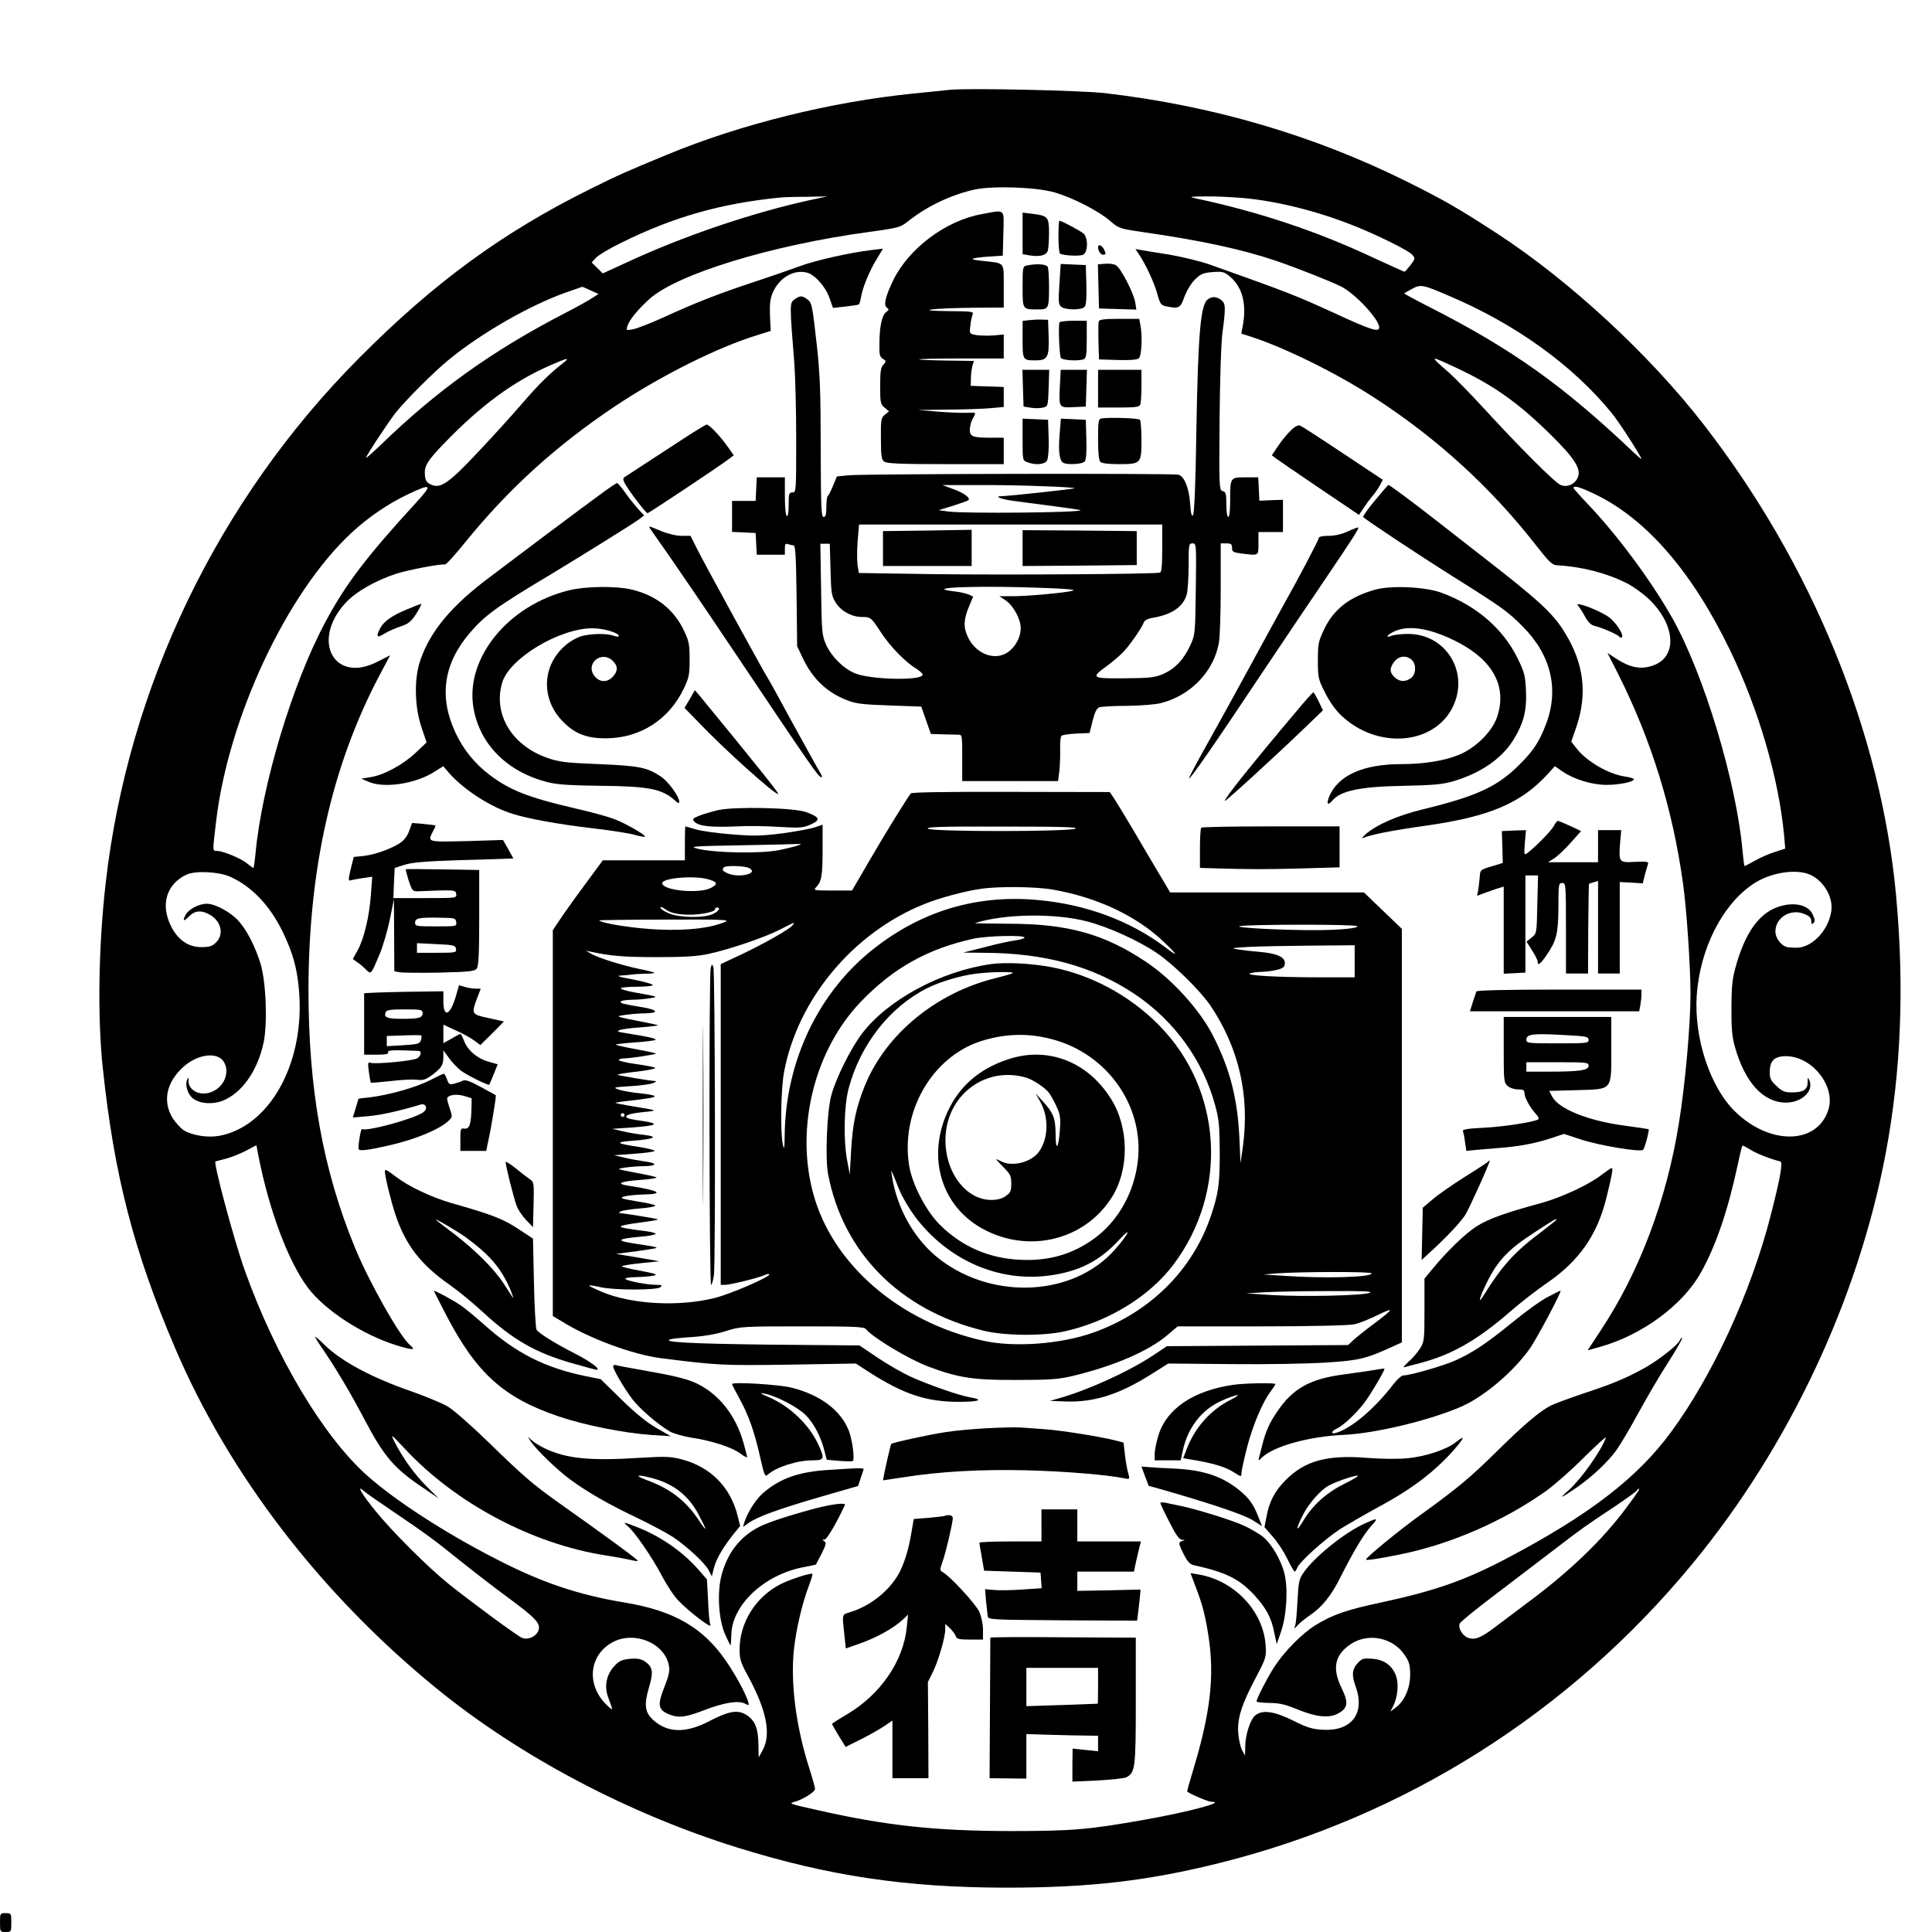 <?xml version="1.0" standalone="no"?>
<!DOCTYPE svg PUBLIC "-//W3C//DTD SVG 20010904//EN"
 "http://www.w3.org/TR/2001/REC-SVG-20010904/DTD/svg10.dtd">
<svg version="1.0" xmlns="http://www.w3.org/2000/svg"
 width="1024pt" height="1024pt" viewBox="0 0 1024 1024"
 preserveAspectRatio="xMidYMid meet">

<g transform="translate(0,1024) scale(0.1,-0.1)"
fill="#000000" stroke="none">
<path d="M5035 9764 c-22 -2 -110 -11 -195 -20 -432 -43 -913 -162 -1300 -322
-213 -88 -262 -109 -410 -183 -463 -229 -829 -496 -1227 -897 -747 -751 -1225
-1743 -1343 -2784 -38 -332 -44 -711 -15 -980 60 -568 165 -974 384 -1485 286
-669 770 -1300 1381 -1799 443 -362 1018 -666 1600 -847 482 -150 891 -211
1420 -212 443 0 750 35 1135 131 985 246 1858 799 2508 1589 510 620 876 1399
1022 2174 81 431 99 879 55 1361 -79 863 -445 1760 -1024 2505 -286 368 -708
758 -1092 1008 -206 134 -278 175 -474 273 -497 247 -1029 403 -1600 470 -128
15 -727 28 -825 18z m555 -544 c95 -27 236 -100 294 -151 45 -39 49 -41 173
-59 313 -45 528 -92 708 -153 114 -39 290 -109 344 -136 76 -39 201 -174 201
-216 0 -28 -44 -14 -234 74 -205 94 -251 112 -656 256 -52 19 -151 43 -220 55
-69 11 -138 22 -153 25 l-29 5 22 -33 c35 -53 79 -149 95 -208 14 -51 19 -57
47 -63 68 -13 74 -10 96 52 13 33 36 72 57 92 30 29 43 34 93 38 52 4 61 1 90
-23 68 -57 91 -148 68 -267 l-7 -36 53 -17 c183 -60 454 -194 651 -322 334
-216 621 -478 862 -788 67 -85 82 -100 108 -101 128 -7 263 -41 371 -96 33
-17 85 -54 116 -84 134 -128 152 -292 37 -345 -70 -31 -132 -22 -214 32 l-43
28 57 -112 c175 -349 288 -712 343 -1107 19 -132 40 -440 40 -591 0 -158 -28
-477 -61 -679 -64 -405 -209 -790 -412 -1097 l-72 -110 68 19 c222 63 436 221
532 393 79 141 143 328 195 570 11 54 23 101 25 103 2 2 20 -8 42 -21 31 -21
107 -50 159 -63 15 -3 -1 -92 -51 -286 -104 -407 -308 -849 -528 -1148 -180
-245 -436 -441 -877 -673 -220 -115 -374 -169 -667 -232 -174 -37 -250 -63
-341 -119 -69 -42 -165 -139 -218 -221 -38 -59 -94 -169 -94 -183 0 -4 30 -7
68 -8 52 0 85 -8 146 -33 99 -41 168 -49 216 -24 54 28 59 58 21 135 -52 107
-37 177 50 235 92 60 222 34 284 -59 24 -35 29 -53 29 -103 1 -71 -30 -141
-76 -175 l-29 -22 16 31 c22 43 29 113 16 153 -19 58 -62 91 -125 96 -50 4
-57 2 -80 -23 -30 -32 -33 -64 -10 -126 50 -141 -23 -236 -175 -227 -55 3 -83
11 -156 48 -103 51 -167 60 -204 26 -26 -24 -51 -104 -51 -165 l-1 -46 -16 29
c-8 17 -18 57 -20 90 -6 77 17 151 94 296 54 103 55 107 51 171 -13 181 -166
342 -355 374 l-43 7 26 -69 c37 -96 52 -154 69 -263 33 -212 11 -407 -80 -708
-19 -63 -34 -116 -33 -117 17 -15 113 -55 130 -55 79 0 -120 -53 -356 -95
-299 -53 -383 -60 -716 -60 -395 1 -655 29 -1017 111 -152 34 -154 35 -121 44
45 13 108 53 108 68 0 8 -14 58 -31 111 -70 219 -100 451 -81 629 12 109 44
246 81 342 11 30 19 56 17 58 -8 7 -118 -29 -168 -54 -132 -67 -218 -203 -218
-347 0 -51 6 -70 45 -141 98 -181 123 -307 78 -391 l-22 -40 -1 65 c-1 87 -17
129 -60 158 -47 32 -93 25 -198 -29 -125 -66 -221 -65 -298 3 -46 41 -52 81
-24 175 25 84 20 109 -25 139 -19 12 -39 15 -77 12 -43 -5 -57 -11 -84 -41
-40 -44 -52 -104 -31 -162 8 -22 18 -49 21 -60 4 -11 -12 1 -37 27 -101 107
-82 259 42 325 117 61 278 -8 297 -129 5 -25 -3 -56 -26 -113 -36 -92 -32
-117 25 -141 52 -21 87 -17 188 22 104 40 182 53 216 34 21 -11 22 -10 16 12
-14 45 -68 144 -118 216 -121 176 -276 265 -535 308 -248 41 -441 106 -685
232 -271 139 -534 310 -682 442 -232 207 -485 631 -647 1085 -57 158 -168 573
-156 579 2 1 26 7 53 14 28 7 76 26 107 42 l57 30 11 -58 c58 -293 158 -557
261 -696 91 -121 289 -250 472 -307 85 -26 104 -26 70 2 -53 44 -215 330 -292
517 -170 413 -246 840 -246 1367 1 639 124 1185 374 1661 l59 111 -65 -33
c-230 -121 -357 108 -172 310 54 59 157 118 269 155 66 21 240 54 258 49 6 -2
52 49 103 112 233 288 483 515 799 727 242 161 544 313 755 377 l70 22 -4 81
c-2 64 1 90 16 125 35 77 111 121 180 103 41 -10 98 -74 119 -133 l19 -54 65
7 c36 4 68 9 71 11 4 2 9 18 12 36 8 52 44 139 82 202 l35 58 -58 -7 c-113
-13 -301 -55 -383 -86 -46 -17 -156 -55 -244 -84 -182 -60 -308 -109 -480
-188 -66 -30 -138 -58 -159 -62 -37 -7 -38 -7 -31 16 10 33 56 89 117 144 148
133 648 286 1167 356 159 22 164 24 209 60 99 78 229 139 351 165 100 20 325
12 421 -16z m-1290 -39 c-312 -68 -679 -192 -985 -335 l-120 -55 -30 29 -29
29 23 25 c13 14 73 50 135 80 275 136 527 208 841 239 17 2 80 4 140 4 l110 2
-85 -18z m2295 9 c180 -17 394 -71 585 -148 125 -50 284 -129 304 -151 18 -20
18 -21 -8 -56 -15 -19 -29 -35 -32 -35 -3 0 -78 34 -167 75 -295 139 -608 243
-937 313 -41 9 -37 10 50 11 52 1 145 -4 205 -9z m1085 -518 c354 -150 657
-369 863 -622 38 -46 157 -231 157 -243 0 -2 -17 12 -38 32 -378 359 -646 550
-1090 776 -73 37 -131 69 -130 70 2 2 21 12 42 24 47 25 56 23 196 -37z
m-4550 29 l42 -19 -29 -19 c-15 -11 -84 -49 -153 -85 -379 -196 -673 -406
-972 -696 -43 -41 -78 -72 -78 -68 0 10 122 195 159 241 54 67 201 214 279
278 175 143 430 289 622 357 47 16 86 30 86 30 1 0 21 -8 44 -19z m-150 -389
c-69 -54 -125 -109 -218 -217 -52 -60 -156 -175 -232 -255 -153 -163 -197
-192 -246 -168 -23 10 -30 21 -32 51 -4 47 12 74 103 168 191 198 363 325 555
410 103 45 116 47 70 11z m4744 -24 c196 -92 327 -186 497 -354 121 -119 159
-177 143 -221 -13 -38 -57 -59 -93 -43 -30 12 -219 201 -415 415 -66 72 -145
152 -175 179 -109 95 -109 95 43 24z m-5515 -708 c-267 -291 -379 -438 -486
-640 -174 -324 -336 -866 -369 -1226 -4 -41 -9 -74 -11 -74 -3 0 -18 11 -34
24 -31 26 -127 66 -159 66 -24 0 -24 -6 -5 153 64 552 375 1215 718 1533 89
83 195 155 301 205 123 58 130 52 45 -41z m6246 40 c273 -132 515 -412 716
-829 151 -314 256 -674 285 -977 l6 -72 -53 -17 c-30 -9 -78 -30 -106 -46 -29
-16 -54 -29 -56 -29 -3 0 -7 35 -11 78 -32 365 -205 939 -373 1237 -110 195
-292 441 -448 604 -41 43 -75 81 -75 85 0 15 39 3 115 -34z m-7235 -2027 c114
-51 209 -151 277 -289 58 -118 83 -214 90 -346 20 -369 -164 -689 -424 -738
-61 -11 -140 1 -187 28 -17 10 -44 40 -61 66 -55 90 -33 192 60 274 74 65 176
78 210 26 37 -57 2 -140 -70 -164 -57 -19 -114 10 -116 59 0 23 -1 24 -8 6
-11 -28 5 -77 32 -97 36 -28 101 -33 155 -13 103 40 186 157 219 308 22 104
13 327 -17 422 -29 91 -69 170 -114 222 -41 47 -125 93 -170 93 -42 0 -98 -30
-113 -60 -17 -34 -10 -36 20 -6 32 32 68 33 114 5 57 -36 70 -103 28 -144 -19
-20 -34 -25 -78 -25 -69 0 -125 39 -161 112 -57 114 -23 224 84 273 48 21 170
15 230 -12z m8361 16 c79 -27 138 -121 125 -200 -17 -107 -109 -198 -193 -192
-7 0 -22 1 -33 2 -34 2 -70 46 -70 84 0 74 81 123 153 93 27 -11 37 -21 37
-37 0 -18 3 -20 12 -11 9 9 8 20 -5 46 -19 42 -75 61 -141 50 -121 -20 -205
-119 -261 -309 -23 -78 -27 -109 -28 -230 -1 -105 3 -156 16 -205 53 -195 151
-304 274 -304 81 0 146 60 124 115 -9 23 -10 22 -10 -8 -1 -39 -23 -53 -85
-53 -37 0 -51 6 -80 34 -30 27 -36 40 -36 74 0 60 25 84 86 84 139 0 266 -161
224 -286 -60 -183 -309 -187 -493 -8 -133 129 -219 389 -204 616 17 245 133
477 295 588 85 59 213 83 293 57z m-7501 -3378 c180 -122 217 -149 356 -261
66 -53 181 -142 256 -197 154 -114 177 -140 160 -179 -14 -30 -54 -47 -85 -35
-25 10 -260 183 -387 284 -114 92 -303 281 -391 390 -74 91 -102 141 -61 105
9 -9 78 -57 152 -107z m6604 107 c-4 -7 -32 -47 -63 -88 -124 -168 -298 -336
-521 -502 -74 -56 -158 -118 -185 -139 -68 -51 -101 -63 -136 -49 -29 13 -52
51 -42 75 3 9 92 81 197 160 105 80 247 188 316 241 131 101 153 116 317 225
55 37 104 73 108 78 9 15 18 14 9 -1z"/>
<path d="M5203 9105 c-190 -34 -387 -182 -469 -351 -42 -87 -52 -133 -33 -145
12 -8 11 -12 -5 -24 -22 -16 -35 -79 -35 -172 -1 -52 2 -65 19 -75 18 -12 18
-13 2 -31 -14 -15 -17 -39 -17 -114 0 -88 2 -96 24 -114 l23 -19 -22 -18 c-20
-16 -22 -26 -21 -127 0 -92 3 -112 18 -122 13 -10 92 -13 325 -13 l308 0 0 70
0 70 -67 0 c-99 0 -113 6 -113 44 1 17 7 42 15 56 20 35 20 35 -27 32 -24 -1
-92 1 -153 6 l-110 9 151 2 c83 0 185 4 227 7 l77 7 0 53 0 53 -87 3 -88 3 1
40 c0 22 4 52 8 66 l8 26 -143 2 c-79 1 -145 4 -148 6 -2 3 98 5 222 5 l227 0
0 63 0 64 -55 -5 c-30 -2 -71 -1 -91 2 -36 7 -36 8 -31 49 2 23 8 50 12 60 7
16 -4 17 -131 18 -191 2 -80 16 139 18 l157 1 0 114 c0 130 8 120 -110 133
-33 3 -58 8 -55 11 3 4 40 9 83 12 l77 5 3 118 c3 135 14 126 -115 102z"/>
<path d="M5420 9003 l0 -110 40 -7 c54 -8 87 1 94 27 3 12 6 54 6 94 0 83 -6
90 -90 100 l-50 6 0 -110z"/>
<path d="M5610 8986 c0 -47 4 -87 8 -90 18 -11 105 -15 123 -6 26 14 27 90 2
112 -17 15 -117 68 -128 68 -3 0 -5 -38 -5 -84z"/>
<path d="M5820 8931 c0 -21 13 -41 26 -41 17 0 17 5 4 31 -11 20 -30 26 -30
10z"/>
<path d="M5857 8842 l-38 -3 3 -117 3 -117 99 -3 99 -3 -6 38 c-8 50 -77 183
-102 197 -11 7 -37 10 -58 8z"/>
<path d="M5443 8833 c-22 -4 -23 -8 -23 -113 0 -122 -1 -120 80 -120 58 0 60
3 60 120 0 49 -3 95 -6 104 -6 16 -56 20 -111 9z"/>
<path d="M5615 8734 c-6 -97 -5 -109 11 -121 24 -17 108 -17 123 1 8 9 11 50
9 117 l-3 104 -66 3 -67 3 -7 -107z"/>
<path d="M4211 8653 c-26 -18 -26 -24 -1 -338 5 -66 10 -247 10 -402 0 -276 0
-283 -20 -283 -18 0 -20 -7 -20 -66 0 -41 -4 -63 -10 -59 -6 3 -10 50 -10 106
l0 99 -75 0 -74 0 -3 -62 -3 -63 -62 0 -63 0 0 -82 0 -82 63 -3 62 -3 3 -57 3
-58 74 0 75 0 0 31 c0 24 3 30 16 25 9 -3 22 -6 29 -6 11 0 14 -52 17 -267 l3
-268 28 -59 c52 -112 129 -186 236 -227 47 -19 84 -23 225 -28 l169 -6 25 -72
26 -73 60 -2 c34 -1 71 -2 84 -2 22 0 22 -2 22 -123 l0 -123 254 0 254 0 7 55
c3 30 5 82 4 115 -1 33 2 65 7 70 5 5 41 10 79 12 l70 3 16 64 c11 45 22 67
35 72 10 4 78 8 149 8 74 1 152 7 180 15 157 41 277 166 305 317 6 29 10 159
10 290 l0 239 30 0 c25 0 30 -4 30 -24 0 -21 6 -24 53 -30 91 -11 87 -13 87
54 l0 60 65 0 65 0 0 86 0 85 -62 -2 -63 -3 -3 62 -3 62 -68 0 c-81 0 -81 1
-81 -127 0 -49 -4 -83 -10 -83 -6 0 -10 29 -10 66 0 57 -3 67 -19 71 -19 5
-20 16 -17 376 2 216 8 410 15 462 17 125 17 153 0 169 -26 25 -55 28 -79 8
-37 -30 -50 -187 -59 -695 -4 -285 -11 -441 -18 -448 -7 -7 -12 11 -15 63 -6
82 -31 144 -62 152 -29 8 -1665 5 -1746 -3 l-64 -6 -21 -50 c-11 -27 -23 -51
-27 -53 -5 -2 -8 -28 -8 -58 0 -41 -4 -54 -15 -54 -12 0 -14 52 -15 363 0 293
-4 396 -20 542 -25 224 -27 232 -53 250 -27 19 -37 19 -66 -2z m1317 -990 c95
-3 170 -8 167 -11 -4 -4 -345 -41 -389 -42 -34 0 -8 -13 46 -22 29 -4 125 -17
212 -28 88 -12 161 -22 163 -24 13 -13 -618 -19 -702 -7 l-50 7 75 23 c41 13
78 26 83 30 12 12 -26 40 -84 60 l-54 20 180 0 c99 1 258 -2 353 -6z m632
-328 c0 -92 -3 -127 -12 -130 -26 -8 -825 -13 -1205 -8 l-391 6 -7 43 c-3 24
-3 82 1 129 l7 85 803 0 804 0 0 -125z m-1758 -114 c3 -122 5 -140 27 -174 27
-45 85 -77 138 -77 49 0 50 -2 105 -86 49 -74 131 -157 186 -189 17 -11 32
-25 32 -31 0 -33 -280 -27 -360 8 -60 25 -124 89 -152 152 -21 48 -23 66 -26
292 l-4 242 25 0 25 0 4 -137z m1936 -103 c-3 -238 -4 -244 -29 -298 -36 -77
-80 -123 -141 -151 -47 -20 -70 -23 -205 -24 -178 -2 -184 2 -95 66 31 23 72
58 90 78 35 38 94 124 105 153 3 10 21 19 44 23 104 17 165 59 183 125 5 19
10 88 10 153 0 112 1 117 21 117 20 0 20 -3 17 -242z m-783 5 c107 -4 150 -9
131 -14 -41 -11 -237 -29 -320 -29 l-69 0 33 -22 c41 -28 80 -99 80 -147 0
-49 -28 -101 -70 -129 -70 -47 -172 -6 -212 86 -23 51 -20 93 11 165 l19 45
-24 11 c-14 6 -49 14 -79 17 -177 21 146 32 500 17z"/>
<path d="M4680 7333 l0 -93 235 0 235 0 0 96 0 96 -235 -4 -235 -3 0 -92z"/>
<path d="M5420 7335 l0 -95 303 2 302 3 0 90 0 90 -302 3 -303 2 0 -95z"/>
<path d="M5453 8543 l-33 -4 0 -99 c0 -109 1 -110 70 -110 62 0 71 17 68 124
l-3 91 -35 1 c-19 1 -50 -1 -67 -3z"/>
<path d="M5824 8537 c-3 -8 -3 -56 -2 -108 l3 -94 99 -3 c64 -2 103 1 112 9
15 12 20 119 8 178 l-6 31 -105 0 c-77 0 -105 -3 -109 -13z"/>
<path d="M5616 8532 c-8 -13 -1 -176 7 -189 8 -13 93 -18 121 -7 13 5 16 24
16 105 l0 99 -69 0 c-39 0 -72 -4 -75 -8z"/>
<path d="M5422 8183 l3 -98 39 -6 c22 -4 51 -3 65 1 25 6 26 9 29 103 l3 97
-71 0 -71 0 3 -97z"/>
<path d="M5618 8203 c-6 -126 -7 -124 71 -121 l66 3 3 98 3 97 -70 0 -69 0 -4
-77z"/>
<path d="M5820 8180 l0 -100 109 0 c90 0 110 3 115 16 3 9 6 54 6 100 l0 84
-115 0 -115 0 0 -100z"/>
<path d="M5837 8022 c-15 -3 -17 -17 -17 -111 0 -70 4 -111 12 -119 8 -8 45
-12 99 -12 116 0 119 3 119 128 0 53 -4 102 -8 107 -6 9 -164 14 -205 7z"/>
<path d="M5420 7910 c0 -109 0 -111 26 -120 44 -17 92 -12 104 10 6 12 10 61
8 118 l-3 97 -67 3 -68 3 0 -111z"/>
<path d="M5616 7936 c-7 -86 -1 -135 18 -148 19 -13 103 -9 115 6 8 9 11 50 9
117 l-3 104 -66 3 -66 3 -7 -85z"/>
<path d="M3595 7897 c-78 -51 -172 -112 -210 -137 -38 -25 -73 -48 -78 -51 -5
-4 -4 -17 4 -30 20 -38 112 -159 121 -159 7 0 389 254 435 290 l22 17 -31 44
c-41 58 -99 119 -113 119 -5 -1 -73 -42 -150 -93z"/>
<path d="M6841 7958 c-19 -18 -49 -55 -67 -82 l-33 -49 22 -17 c12 -9 116 -80
231 -158 l209 -141 25 37 c13 20 35 50 49 66 13 15 30 41 38 56 l14 27 -212
141 c-117 78 -219 144 -227 147 -10 3 -29 -7 -49 -27z"/>
<path d="M3200 7633 c-36 -26 -179 -132 -319 -237 -139 -105 -266 -200 -280
-211 -206 -153 -320 -289 -373 -444 -34 -97 -31 -246 6 -356 l27 -80 -58 -55
c-67 -63 -168 -118 -239 -129 l-49 -8 37 -16 c82 -37 249 -12 350 52 l47 30
33 -38 c78 -88 218 -178 333 -214 82 -26 239 -55 425 -77 96 -11 197 -27 225
-35 27 -8 51 -12 53 -10 8 8 -104 72 -163 94 -33 13 -127 38 -209 57 -242 56
-343 95 -451 177 -78 59 -140 135 -181 224 -88 188 -64 363 74 526 80 94 144
141 417 304 179 108 439 270 480 299 l29 22 -35 38 c-19 22 -50 60 -68 87 -19
26 -37 47 -40 47 -3 0 -35 -21 -71 -47z"/>
<path d="M7288 7588 c-37 -44 -65 -84 -63 -88 7 -11 292 -200 475 -315 258
-162 292 -186 370 -265 151 -151 194 -332 125 -516 -34 -90 -64 -138 -132
-207 -122 -125 -228 -175 -523 -247 -132 -32 -244 -81 -301 -131 -19 -17 -25
-26 -13 -20 34 16 148 39 339 66 330 47 496 118 637 271 l39 43 42 -29 c63
-42 156 -70 233 -70 66 0 144 16 144 30 0 4 -21 10 -46 14 -87 12 -207 81
-260 152 l-26 33 27 78 c60 177 40 338 -63 503 -62 100 -134 167 -437 402 -82
64 -195 152 -250 195 -112 88 -241 183 -246 183 -2 0 -34 -37 -71 -82z"/>
<path d="M3446 7438 c5 -7 46 -67 93 -133 46 -66 189 -275 316 -465 454 -677
483 -719 499 -720 4 0 2 10 -6 23 -8 12 -72 128 -143 257 -70 129 -131 240
-135 245 -13 17 -336 607 -374 683 l-36 72 -48 0 c-27 0 -73 11 -107 25 -70
29 -68 29 -59 13z"/>
<path d="M7145 7424 c-32 -15 -69 -24 -102 -24 -32 0 -53 -4 -53 -11 0 -10
-112 -223 -200 -379 -23 -41 -100 -183 -172 -315 -72 -132 -173 -316 -225
-408 -52 -93 -93 -170 -91 -173 6 -5 136 182 385 556 116 173 269 401 340 505
140 207 177 264 172 269 -2 2 -26 -7 -54 -20z"/>
<path d="M3015 7111 c-321 -79 -549 -358 -506 -620 32 -196 181 -345 399 -398
49 -12 123 -16 277 -18 253 -2 326 -17 393 -78 17 -16 22 -17 22 -6 0 28 -59
108 -97 133 -73 49 -116 57 -329 66 -175 7 -210 11 -273 33 -189 66 -289 233
-239 400 39 128 303 287 478 287 59 0 140 -24 140 -41 0 -5 -12 -4 -26 1 -34
13 -115 13 -169 -1 -27 -7 -64 -28 -91 -52 -123 -108 -127 -285 -9 -403 64
-65 129 -89 235 -87 176 3 327 101 404 263 28 58 31 75 31 155 0 80 -3 97 -31
155 -54 112 -147 184 -275 215 -85 20 -245 18 -334 -4z m232 -373 c29 -27 29
-55 1 -85 -30 -32 -71 -30 -97 4 -51 64 36 138 96 81z"/>
<path d="M7290 7115 c-137 -38 -222 -104 -273 -213 -29 -61 -32 -76 -32 -163
0 -92 2 -99 39 -172 24 -48 57 -94 88 -122 189 -177 487 -154 587 46 91 183
-33 389 -236 389 -34 0 -73 -4 -88 -10 -39 -15 -20 9 21 26 79 33 195 11 335
-62 185 -98 257 -235 204 -394 -26 -78 -116 -167 -206 -202 -76 -31 -186 -48
-302 -48 -203 0 -335 -60 -382 -172 -16 -39 -8 -50 16 -22 44 53 148 75 379
79 156 3 208 8 262 24 143 42 255 118 317 216 56 89 74 158 69 266 -4 79 -8
96 -47 175 -77 154 -218 275 -400 342 -86 32 -267 40 -351 17z m192 -372 c26
-23 24 -78 -4 -97 -30 -22 -60 -20 -86 4 -28 26 -28 50 -1 84 24 30 63 34 91
9z"/>
<path d="M8363 7031 c8 -9 25 -35 38 -59 15 -28 32 -45 49 -49 39 -9 124 -46
132 -57 4 -6 10 -7 14 -4 13 13 -33 83 -73 110 -53 36 -180 83 -160 59z"/>
<path d="M2159 7011 c-82 -34 -125 -64 -144 -101 -24 -46 -18 -53 22 -29 20
13 59 30 87 39 41 14 55 25 83 68 18 29 29 52 25 51 -4 0 -37 -13 -73 -28z"/>
<path d="M3656 6535 l-28 -47 74 -76 c137 -144 412 -391 423 -380 4 4 -135
178 -414 517 l-28 33 -27 -47z"/>
<path d="M6873 6472 c-243 -288 -388 -470 -381 -477 4 -4 280 249 421 385 l99
95 -23 48 c-13 26 -25 47 -28 47 -4 0 -43 -44 -88 -98z"/>
<path d="M4828 6035 c-18 -21 -138 -215 -223 -362 l-89 -153 -104 0 c-96 0
-102 1 -87 17 29 29 35 61 35 198 l0 134 -41 -14 c-23 -8 -100 -22 -173 -32
-112 -14 -151 -15 -271 -5 -77 6 -163 18 -190 27 -28 8 -51 15 -52 15 -2 0 -3
-40 -3 -90 l0 -90 -217 0 -218 0 -76 -103 c-42 -56 -102 -139 -133 -184 l-56
-83 0 -1022 0 -1023 43 -26 c147 -92 380 -179 533 -198 294 -37 318 -39 674
-34 l356 6 71 -46 c183 -117 303 -157 475 -157 108 0 136 11 59 24 -56 9 -222
67 -316 110 -43 20 -122 65 -175 101 l-95 64 -470 4 c-435 5 -593 14 -525 30
14 3 66 8 117 11 56 4 121 15 170 31 77 24 84 25 404 25 280 0 328 -2 339 -15
38 -46 227 -159 330 -198 160 -60 239 -72 465 -71 179 0 223 3 300 21 220 53
404 132 504 218 l53 45 446 0 c262 0 465 5 490 11 24 5 80 27 124 49 92 45 86
33 -21 -47 -42 -31 -89 -69 -106 -84 l-30 -28 -480 -3 -480 -3 -72 -48 c-131
-87 -349 -186 -503 -229 l-45 -13 83 -3 c150 -5 281 36 447 140 l97 61 332 -3
c182 -2 408 2 501 8 177 11 214 20 352 83 l53 24 0 1096 0 1096 -101 97 -100
96 -514 0 -513 0 -55 93 c-30 50 -92 155 -137 232 -46 77 -93 155 -105 173
l-23 34 -523 1 c-338 1 -526 -2 -531 -8z m872 -187 c-38 -17 -765 -17 -782 0
-10 9 70 12 398 11 310 0 403 -3 384 -11z m-1468 -88 c-12 -5 -59 -17 -104
-26 -96 -19 -336 -15 -428 7 -51 13 -35 14 235 19 160 3 297 6 305 7 8 1 5 -2
-8 -7z m-261 -121 c54 -29 -56 -55 -116 -27 -25 11 -30 19 -18 31 10 11 112 8
134 -4z m-219 -59 c51 -14 55 -26 16 -46 -62 -33 -258 -14 -258 25 0 27 166
42 242 21z m1828 -55 c235 -41 443 -139 587 -276 78 -74 82 -85 11 -31 -188
142 -422 229 -680 252 -321 29 -613 -58 -869 -260 -291 -229 -465 -594 -470
-985 -1 -75 -3 -83 -10 -50 -14 69 -10 297 7 385 73 386 368 739 745 889 82
33 212 68 298 80 94 14 290 12 381 -4z m-1957 -132 c66 -6 167 11 167 28 0 5
5 9 10 9 23 0 8 -22 -25 -36 -51 -21 -180 -18 -232 6 -24 10 -43 24 -43 30 0
6 13 1 29 -11 20 -14 49 -23 94 -26z m2140 -37 c111 -29 273 -102 368 -167 89
-60 229 -198 284 -278 151 -224 209 -476 173 -745 l-13 -91 -6 135 c-10 209
-50 363 -138 537 -69 138 -220 305 -360 397 -219 146 -413 200 -724 200 -103
1 -184 2 -180 3 153 50 426 54 596 9z m-1919 -2 c-78 -33 -195 -47 -349 -41
-126 5 -304 32 -320 49 -2 1 155 4 348 4 300 1 347 0 321 -12z m356 -19 c-18
-22 -153 -98 -273 -155 l-107 -50 0 -850 0 -850 23 0 c28 0 185 39 210 52 10
5 21 7 24 4 11 -11 -203 -104 -287 -125 -190 -48 -439 -35 -598 31 -40 17 -71
32 -69 34 2 3 28 -1 58 -8 73 -17 304 -17 320 0 11 10 6 12 -22 12 -48 0 -152
20 -164 31 -5 5 16 9 55 10 36 1 79 4 95 8 24 5 11 10 -72 26 -57 10 -100 21
-97 24 3 3 49 11 102 16 l97 10 -115 20 -115 19 60 8 c33 4 85 11 115 16 62
10 65 9 -90 33 -87 14 -76 23 42 34 43 3 80 10 83 15 2 4 -19 10 -48 14 -112
14 -137 19 -137 26 0 4 45 13 100 20 56 7 99 14 97 17 -4 4 -177 32 -202 33
-5 0 -4 4 4 9 8 5 54 12 103 16 50 4 86 11 81 16 -4 4 -42 13 -83 19 -41 7
-82 14 -90 18 -23 8 36 19 113 21 114 2 79 22 -80 46 -72 11 -48 23 58 31 56
4 95 10 88 14 -8 4 -59 15 -114 25 -99 19 -99 19 -55 26 25 4 71 8 103 8 71 1
74 16 5 25 -29 4 -78 13 -108 20 l-55 13 108 8 c59 4 107 11 107 15 0 4 -35
13 -77 20 -131 20 -138 26 -38 34 114 9 138 21 59 31 -33 3 -84 12 -114 19
l-55 13 105 7 c58 4 109 11 113 15 8 8 -5 12 -100 26 -73 11 -53 31 40 40 91
9 92 8 -71 35 -40 7 -72 13 -70 15 2 1 28 6 58 9 123 14 150 19 150 26 0 4
-34 11 -76 15 -42 4 -93 13 -112 19 -35 12 -33 13 58 19 52 3 106 10 120 16
14 5 21 10 15 11 -36 2 -198 30 -202 33 -2 3 44 11 102 17 58 7 102 16 98 20
-4 4 -50 13 -100 20 -51 7 -93 17 -93 21 0 5 11 9 25 9 34 0 177 22 172 26 -2
2 -50 13 -106 23 -56 10 -104 21 -107 24 -3 2 43 8 101 12 58 4 107 10 110 14
2 5 -28 13 -68 20 -40 7 -88 15 -107 18 -29 5 -31 7 -14 14 12 4 62 11 113 14
50 4 90 9 88 11 -1 2 -41 10 -87 19 -139 27 -142 28 -85 36 28 4 73 8 102 8
75 1 73 17 -5 31 -117 20 -122 21 -122 31 0 5 26 9 58 10 31 0 75 4 97 8 46 8
51 7 -87 32 -38 7 -68 16 -68 21 0 4 38 8 85 8 47 0 85 4 85 9 0 5 -46 18
-102 29 -86 16 -96 20 -60 22 23 1 47 4 52 5 6 1 35 3 67 4 31 0 54 3 52 5 -3
3 -38 12 -79 20 -92 19 -219 59 -257 81 l-28 16 30 -6 c103 -22 171 -28 345
-28 146 0 215 4 275 17 112 24 300 88 381 130 80 41 80 41 64 21z m2994 -4 c7
-11 -95 -21 -229 -21 -178 0 -423 13 -395 21 36 10 618 11 624 0z m-1764 -60
c0 -5 -21 -11 -47 -15 -27 -3 -100 -19 -163 -36 l-115 -29 110 -1 c324 -1 580
-72 801 -220 209 -141 361 -351 425 -590 20 -72 23 -110 24 -250 0 -169 -7
-215 -47 -335 -98 -288 -322 -510 -623 -618 -172 -61 -418 -80 -584 -43 -445
99 -800 406 -901 781 -95 349 7 759 252 1015 173 180 354 281 599 335 71 15
269 20 269 6z m1750 -126 l0 -85 -187 0 c-223 0 -396 10 -368 21 11 4 40 8 65
8 25 1 62 6 83 12 30 8 37 15 37 35 0 32 -43 51 -136 59 -38 3 -89 9 -114 13
-39 6 -31 8 55 13 55 3 205 6 333 7 l232 2 0 -85z m-3870 -815 c0 -5 -4 -10
-10 -10 -5 0 -10 5 -10 10 0 6 5 10 10 10 6 0 10 -4 10 -10z m3960 -839 c0
-21 -251 -28 -466 -13 l-109 7 75 6 c124 9 500 10 500 0z m-10 -103 c-34 -15
-352 -22 -519 -12 l-136 9 100 6 c55 3 208 6 340 6 181 1 234 -1 215 -9z"/>
<path d="M3767 5109 c-10 -36 -8 -1679 2 -1679 4 0 11 24 15 53 9 74 6 1608
-3 1631 -7 18 -8 18 -14 -5z"/>
<path d="M3725 4325 c0 -423 1 -595 2 -382 2 214 2 560 0 770 -1 210 -2 36 -2
-388z"/>
<path d="M5252 5130 c-264 -37 -547 -189 -683 -368 -61 -80 -141 -242 -164
-332 -22 -86 -32 -329 -16 -413 79 -416 381 -721 820 -829 115 -29 321 -30
436 -4 233 53 448 185 575 354 293 390 259 931 -80 1271 -156 157 -358 265
-568 305 -105 20 -242 27 -320 16z m113 -49 c-11 -5 -50 -16 -87 -25 -315 -77
-582 -296 -694 -570 -46 -114 -65 -201 -73 -346 l-7 -125 -14 75 c-20 107 -17
287 8 381 62 233 217 431 417 532 66 33 176 66 256 76 85 11 220 12 194 2z
m203 -347 c311 -78 511 -376 458 -681 -26 -153 -107 -289 -223 -375 -117 -86
-244 -123 -398 -115 -166 8 -309 71 -425 187 -72 72 -145 213 -161 310 -47
284 118 574 375 660 124 41 249 46 374 14z m-802 -799 c15 -38 54 -103 85
-145 175 -231 445 -348 715 -310 156 22 263 77 366 189 69 75 53 34 -21 -50
-216 -248 -640 -273 -927 -56 -134 102 -230 268 -257 447 -6 38 -7 40 39 -75z"/>
<path d="M5345 4626 c-166 -54 -276 -157 -336 -310 -92 -237 -7 -481 207 -593
241 -127 532 -55 675 168 95 148 94 371 -2 524 -123 198 -335 280 -544 211z
m95 -98 c35 -11 94 -49 118 -78 7 -8 25 -39 39 -69 22 -46 25 -63 21 -125 -7
-104 -23 -123 -23 -28 -1 86 -11 113 -70 177 l-36 40 25 -45 c46 -83 43 -194
-7 -264 -40 -56 -141 -82 -199 -52 -16 8 -28 13 -28 12 0 -2 18 -22 40 -44 35
-35 40 -45 40 -85 0 -39 -4 -49 -29 -66 -19 -14 -45 -21 -76 -21 -142 0 -255
160 -243 343 15 222 218 367 428 305z"/>
<path d="M3805 5946 c-33 -8 -78 -21 -100 -30 -36 -15 -38 -18 -22 -33 22 -22
87 -29 222 -23 60 3 163 2 228 -3 107 -6 123 -5 164 13 54 24 49 39 -25 66
-64 23 -379 30 -467 10z"/>
<path d="M8236 5863 c-13 -26 -96 -110 -140 -144 -18 -13 -19 -12 -14 54 l6
67 -64 -2 -64 -3 3 -85 2 -84 -60 -18 c-59 -18 -60 -19 -62 -56 -2 -20 -5 -51
-8 -69 l-6 -31 48 18 c26 9 58 21 71 24 l22 7 0 -231 0 -231 58 3 57 3 0 257
0 258 33 0 34 0 -4 -154 c-3 -154 -3 -154 -30 -175 l-27 -22 29 -46 c17 -26
30 -53 30 -60 0 -24 15 -13 48 36 52 76 61 112 62 254 0 120 1 127 20 127 19
0 20 -7 20 -240 l0 -240 58 0 59 0 1 237 c1 130 3 237 4 238 2 2 13 6 26 9
l22 7 0 -245 0 -246 58 0 57 0 0 242 0 243 61 -3 61 -4 11 45 c7 24 14 51 17
58 4 12 -8 14 -68 11 -87 -5 -88 -3 -80 102 l6 66 -62 0 -61 0 0 -85 0 -85
-132 0 -133 0 30 19 c17 10 57 47 88 82 l57 64 -57 27 c-32 14 -61 27 -65 27
-4 1 -14 -11 -22 -26z"/>
<path d="M2169 5837 c-9 -26 -26 -50 -47 -64 -48 -32 -138 -64 -197 -70 l-50
-5 -16 -64 c-14 -58 -13 -64 0 -60 9 3 38 8 65 12 l49 7 -7 -94 c-8 -114 -37
-237 -71 -297 l-25 -45 22 -16 c13 -8 34 -26 47 -39 28 -28 27 -29 72 78 18
41 42 125 55 185 l22 110 1 -191 1 -192 28 -5 c15 -3 110 -4 212 -2 160 4 187
7 197 22 10 12 13 83 13 269 l0 253 -192 3 c-106 2 -195 2 -197 1 -2 -1 5 -28
15 -60 18 -54 21 -58 49 -57 195 8 200 8 203 -14 3 -22 2 -22 -165 -22 l-168
0 3 80 4 80 51 16 c39 13 112 19 292 25 132 4 250 7 263 8 l23 1 -27 49 -28
49 -193 -6 c-211 -5 -208 -6 -178 52 9 16 14 30 13 31 -2 1 -30 5 -64 8 l-60
5 -15 -41z m249 -484 c3 -23 2 -23 -107 -23 -103 0 -111 1 -111 19 0 25 21 29
130 27 80 -1 85 -2 88 -23z m-1 -142 c3 -20 -2 -21 -102 -21 l-105 0 0 26 0
25 102 -5 c93 -4 102 -7 105 -25z"/>
<path d="M6367 5853 c-4 -3 -7 -53 -7 -110 l0 -103 63 -2 c209 -6 283 -6 470
-1 l207 6 0 108 0 109 -363 0 c-200 0 -367 -3 -370 -7z"/>
<path d="M2415 4956 c-30 -100 -65 -112 -65 -22 l0 52 -210 -3 c-115 -2 -210
-6 -210 -8 0 -3 0 -77 0 -165 l0 -160 66 0 c49 0 65 3 61 13 -4 11 24 13 161
7 19 0 14 -28 -8 -40 -24 -13 -224 -32 -246 -23 -14 5 -15 -1 -9 -48 4 -30 9
-55 10 -57 2 -2 49 2 105 8 56 7 120 10 141 7 33 -4 45 0 83 28 48 37 56 51
56 97 l0 31 29 -40 c16 -23 45 -52 63 -67 33 -25 147 -81 151 -75 2 2 12 27
24 56 l21 52 -53 15 c-59 18 -108 61 -127 113 -7 18 -14 33 -18 33 -3 0 -24
-11 -47 -25 l-43 -24 0 49 0 49 67 -31 c37 -16 81 -41 98 -54 l31 -23 63 62
62 63 -81 18 c-91 19 -93 22 -61 106 l19 50 -27 0 c-14 0 -40 4 -57 9 l-31 9
-18 -62z m-175 -85 c0 -26 -19 -31 -110 -31 -79 0 -97 8 -86 35 4 12 27 15
101 15 87 0 95 -2 95 -19z m-9 -144 c-7 -20 -17 -22 -95 -27 l-86 -5 0 27 0
27 88 3 c48 2 90 2 94 0 4 -1 3 -13 -1 -25z"/>
<path d="M7825 4985 c-2 -5 -10 -31 -19 -57 l-15 -48 448 0 449 0 6 31 c3 17
6 43 6 58 l0 26 -436 0 c-283 0 -438 -4 -439 -10z"/>
<path d="M7970 4677 c0 -163 1 -175 20 -192 12 -11 36 -19 55 -19 29 0 35 -4
35 -20 0 -23 31 -79 62 -112 11 -12 16 -24 11 -27 -23 -14 -177 -38 -283 -44
-89 -4 -120 -9 -116 -18 2 -7 8 -33 11 -59 l7 -46 47 5 c25 2 84 7 131 11 98
7 194 25 279 54 l60 20 89 -29 c99 -33 319 -69 331 -55 9 10 34 105 29 109 -2
1 -59 10 -128 19 -195 26 -350 89 -384 155 l-15 29 146 4 c193 6 183 -6 183
219 l0 169 -285 0 -285 0 0 -173z m338 76 c100 -5 112 -8 112 -25 0 -17 -11
-18 -165 -18 -156 0 -165 1 -165 19 0 31 35 35 218 24z m112 -162 c0 -24 -50
-31 -211 -31 l-119 0 0 25 0 25 165 0 c154 0 165 -1 165 -19z"/>
<path d="M2278 4514 c-72 -37 -217 -78 -317 -90 -33 -3 -61 -7 -61 -8 0 0 -7
-23 -15 -50 l-15 -49 80 7 c67 5 176 30 277 61 31 10 43 -20 17 -40 -46 -34
-301 -104 -325 -89 -6 3 -19 -69 -19 -103 0 -16 39 -12 170 18 134 31 259 83
307 128 21 20 21 23 8 62 -8 23 -15 48 -15 55 0 20 47 28 91 15 l39 -12 -1
-52 c-2 -86 -11 -112 -37 -109 -21 3 -22 0 -22 -57 l0 -61 68 0 69 0 11 53
c17 77 43 239 40 242 -2 1 -38 21 -80 44 -58 31 -82 40 -95 33 -10 -5 -31 -12
-46 -16 -25 -6 -29 -3 -38 24 -6 16 -14 30 -17 29 -4 0 -37 -16 -74 -35z"/>
<path d="M2680 4081 c0 -20 42 -188 57 -228 8 -24 32 -59 52 -80 l36 -37 3
119 c3 115 2 121 -20 135 -12 8 -46 34 -75 58 -29 23 -53 38 -53 33z"/>
<path d="M7885 4081 c-6 -5 -62 -42 -125 -81 -63 -40 -138 -92 -167 -117 l-52
-44 -3 -138 -3 -139 60 55 c81 75 142 141 171 183 19 29 137 290 130 290 -1 0
-6 -4 -11 -9z"/>
<path d="M8490 4014 c-66 -52 -212 -120 -320 -150 -192 -52 -281 -84 -344
-124 -61 -39 -158 -133 -238 -231 l-38 -46 0 -167 c0 -158 -1 -168 -24 -204
-13 -21 -41 -53 -62 -71 -22 -20 -30 -31 -18 -27 11 3 46 13 79 21 168 44 300
119 472 267 59 52 150 122 201 157 171 117 267 254 316 451 31 126 37 160 28
159 -4 0 -27 -16 -52 -35z m-240 -238 c0 -2 -33 -29 -74 -60 -148 -111 -211
-179 -315 -346 -31 -49 -18 -4 21 75 57 115 113 173 248 261 107 70 120 77
120 70z"/>
<path d="M2040 4031 c0 -26 33 -161 56 -229 54 -162 135 -266 289 -373 44 -31
123 -96 175 -144 157 -145 278 -215 471 -270 66 -19 125 -35 131 -35 26 0 -31
43 -115 86 -106 54 -191 107 -203 126 -5 7 -11 119 -14 248 l-5 235 -79 52
c-78 52 -140 76 -355 137 -106 31 -225 87 -294 140 -50 38 -57 41 -57 27z
m430 -350 c127 -93 187 -164 235 -276 13 -33 19 -51 12 -41 -6 10 -29 44 -49
75 -50 77 -154 180 -265 264 -51 38 -93 71 -93 73 0 5 121 -66 160 -95z"/>
<path d="M2300 3398 c0 -2 31 -63 69 -136 158 -301 301 -430 588 -528 144 -49
353 -90 500 -100 l98 -6 -75 43 c-51 29 -111 78 -186 151 l-110 108 -80 16
c-217 45 -369 122 -539 274 -44 39 -98 84 -120 99 -38 27 -145 85 -145 79z"/>
<path d="M8202 3365 c-35 -18 -118 -78 -185 -133 -140 -114 -211 -161 -304
-203 -63 -28 -239 -79 -275 -79 -9 0 -33 -21 -53 -47 -98 -128 -220 -232 -302
-257 -31 -10 -29 8 2 22 35 16 109 86 150 142 36 49 107 171 103 176 -2 1 -25
-2 -53 -7 -27 -5 -101 -15 -164 -24 -177 -23 -269 -74 -351 -196 -42 -61 -62
-106 -80 -179 -6 -25 -14 -54 -17 -65 -5 -19 -4 -19 18 2 64 59 250 110 432
118 169 8 460 78 625 151 122 54 278 188 363 310 38 56 170 304 160 303 -3 0
-34 -15 -69 -34z"/>
<path d="M1670 3155 c0 -3 17 -32 39 -63 71 -104 149 -235 221 -372 106 -201
158 -262 310 -364 l85 -58 -64 64 c-64 63 -128 153 -171 238 -21 43 -18 40 56
-39 269 -289 677 -505 1064 -565 58 -9 120 -21 138 -25 17 -5 32 -6 32 -3 0 7
-198 151 -420 308 -135 96 -184 138 -370 319 -97 94 -188 174 -220 192 -30 17
-115 52 -188 78 -212 73 -373 160 -461 246 -28 28 -51 47 -51 44z"/>
<path d="M8904 3137 c-10 -26 -123 -114 -199 -154 -97 -52 -159 -78 -314 -129
-73 -25 -150 -53 -172 -64 -58 -30 -140 -99 -284 -241 -145 -143 -212 -198
-400 -334 -115 -82 -295 -230 -295 -241 0 -6 66 4 180 27 267 54 546 175 774
336 44 32 136 112 202 179 67 66 119 113 116 105 -24 -69 -130 -218 -195 -277
-60 -53 -49 -49 43 14 78 55 159 130 206 194 19 26 71 113 115 194 44 80 115
203 160 272 44 68 77 127 74 130 -2 3 -7 -2 -11 -11z"/>
<path d="M3250 2998 c0 -17 57 -115 101 -173 39 -52 135 -134 199 -172 19 -11
71 -26 115 -33 108 -16 218 -52 260 -85 19 -14 35 -22 35 -18 0 4 -9 38 -19
75 -43 151 -134 263 -256 319 -44 20 -117 38 -237 59 -95 17 -179 32 -185 35
-7 2 -13 -1 -13 -7z"/>
<path d="M3880 2904 c0 -3 18 -38 40 -78 48 -87 79 -175 110 -314 21 -92 25
-101 39 -88 47 41 156 76 239 76 61 0 64 8 31 80 -48 107 -152 207 -265 255
-46 20 -51 24 -24 19 61 -11 177 -71 220 -114 44 -44 81 -115 100 -191 l12
-46 66 -6 c37 -3 69 -3 72 -1 11 11 -2 108 -20 158 -41 109 -151 193 -305 231
-65 17 -315 32 -315 19z"/>
<path d="M6535 2900 c-210 -31 -351 -126 -395 -267 -11 -36 -20 -80 -20 -99
l0 -34 69 0 69 0 11 51 c26 122 100 217 204 264 80 36 122 42 52 7 -106 -53
-189 -144 -234 -259 l-20 -52 37 -6 c113 -18 184 -39 226 -65 45 -29 46 -29
46 -7 0 12 14 74 30 137 31 119 83 241 126 297 13 17 24 34 24 37 0 8 -164 5
-225 -4z"/>
<path d="M5230 2670 c-74 -4 -171 -13 -215 -20 -88 -13 -284 -56 -291 -63 -4
-3 -38 -154 -44 -193 0 0 48 7 108 16 195 31 410 43 656 37 200 -5 429 -24
518 -43 26 -5 27 -5 17 31 -6 20 -13 64 -17 98 l-7 61 -50 13 c-77 19 -281 52
-370 58 -44 3 -100 7 -125 9 -25 2 -106 0 -180 -4z"/>
<path d="M2813 2600 c30 -44 139 -150 207 -200 92 -68 205 -133 357 -205 72
-35 157 -80 189 -101 75 -50 171 -139 191 -178 l16 -31 11 45 c13 49 49 110
104 179 l35 43 -13 52 c-38 155 -145 262 -300 302 -55 14 -87 15 -205 8 -276
-18 -400 -6 -515 48 -25 12 -56 30 -69 42 l-24 21 16 -25z m642 -194 c115 -30
195 -93 248 -194 48 -91 47 -99 -3 -24 -67 99 -148 162 -274 208 -67 25 -50
31 29 10z"/>
<path d="M7715 2595 c-46 -37 -162 -76 -256 -84 -47 -5 -141 -4 -213 2 -212
17 -329 -15 -431 -117 -59 -59 -88 -115 -103 -198 l-10 -52 44 -51 c25 -27 59
-80 77 -117 18 -37 35 -67 39 -67 4 -1 9 8 13 18 9 30 145 152 227 206 40 25
132 78 203 117 181 97 302 190 406 309 53 62 55 75 4 34z m-581 -215 c-100
-49 -172 -112 -225 -198 -42 -70 -44 -52 -2 31 29 58 95 132 137 154 43 22
127 51 151 52 11 1 -16 -17 -61 -39z"/>
<path d="M6050 2467 c0 -1 9 -24 19 -52 l19 -50 113 -32 c240 -70 396 -123
441 -152 l47 -30 -20 51 c-26 66 -50 99 -102 141 -89 72 -188 105 -337 113
-58 2 -122 6 -142 8 -21 2 -38 3 -38 3z"/>
<path d="M4390 2449 c-158 -10 -256 -45 -345 -122 -39 -33 -84 -105 -100 -156
l-7 -24 30 21 c46 33 159 74 379 138 l201 58 12 36 c6 19 14 41 16 48 6 13 -2
13 -186 1z"/>
<path d="M6150 2274 c0 -4 21 -49 48 -101 34 -68 52 -93 67 -94 17 -1 17 -2 3
-6 -24 -6 -23 -14 7 -73 19 -37 32 -51 53 -56 169 -37 239 -72 318 -156 65
-71 92 -120 108 -202 l13 -60 22 64 c31 87 39 233 18 313 -19 73 -71 160 -116
194 -18 14 -59 38 -90 53 -61 30 -261 92 -351 110 -30 6 -65 13 -77 16 -13 2
-23 1 -23 -2z"/>
<path d="M4325 2246 c-130 -34 -249 -73 -298 -97 -104 -52 -172 -140 -203
-259 -24 -93 -15 -235 19 -312 14 -32 27 -58 29 -58 2 0 3 24 4 53 2 158 171
319 379 360 l69 14 30 57 c24 48 27 59 15 67 -12 7 -12 9 1 9 12 0 61 82 108
183 7 14 -63 6 -153 -17z"/>
<path d="M5520 2155 l0 -85 -165 0 c-91 0 -165 -3 -164 -7 0 -5 6 -39 13 -78
l12 -70 150 -5 149 -5 3 -41 3 -42 -106 -7 c-58 -4 -126 -5 -150 -2 l-44 4 5
-61 c4 -33 7 -70 9 -81 2 -20 10 -20 397 -23 l395 -2 7 57 c4 32 8 69 9 83 l2
25 -167 -4 -168 -3 0 51 0 51 150 0 150 0 6 28 c3 15 11 51 18 80 l13 52 -169
0 -168 0 0 85 0 85 -95 0 -95 0 0 -85z"/>
<path d="M5005 2205 c-5 -2 -44 -6 -86 -10 l-76 -6 -13 -76 c-14 -87 -40 -170
-71 -222 -54 -90 -151 -165 -254 -196 -44 -14 -42 -5 -29 -126 l7 -66 80 28
c86 31 169 77 219 122 l31 29 -7 -67 c-18 -181 -141 -358 -318 -462 -43 -25
-78 -48 -78 -50 0 -3 16 -31 36 -64 l36 -58 82 41 c44 22 100 54 124 70 l42
29 0 -153 0 -153 96 0 95 0 -1 255 -2 255 26 52 c30 61 66 185 66 227 l0 29
25 -23 c13 -13 27 -31 31 -42 4 -15 16 -18 75 -18 l69 0 0 53 c0 30 -9 70 -20
95 -19 41 -155 189 -193 209 -16 9 -17 12 -2 54 18 49 54 204 55 232 0 16 -19
21 -45 12z"/>
<path d="M7233 2165 c-108 -49 -269 -179 -325 -262 -23 -33 -26 -52 -31 -148
-3 -60 -8 -119 -12 -130 -7 -20 -6 -20 12 0 10 12 39 35 65 53 67 46 114 104
165 207 67 133 121 223 160 266 41 45 37 46 -34 14z"/>
<path d="M3326 2152 c36 -29 128 -162 180 -260 27 -52 67 -113 89 -135 56 -59
180 -153 170 -130 -4 10 -10 68 -12 130 l-6 112 -49 56 c-84 94 -199 173 -319
220 -74 29 -81 30 -53 7z"/>
<path d="M5249 1560 c0 -3 -1 -171 -2 -375 l-2 -370 98 -1 97 -1 0 118 0 118
133 -4 c72 -2 158 -4 190 -4 l57 -1 0 -41 0 -41 -67 7 -68 7 -1 -88 0 -87 133
6 c74 4 143 12 153 17 47 25 50 48 50 404 l0 336 -385 2 c-212 2 -385 1 -386
-2z m571 -255 c0 -52 -1 -95 -2 -95 -2 0 -87 -3 -190 -7 l-188 -6 0 102 0 101
190 0 190 0 0 -95z"/>
<path d="M0 50 c0 -49 1 -50 30 -50 29 0 30 1 30 50 0 49 -1 50 -30 50 -29 0
-30 -1 -30 -50z"/>
</g>
</svg>
